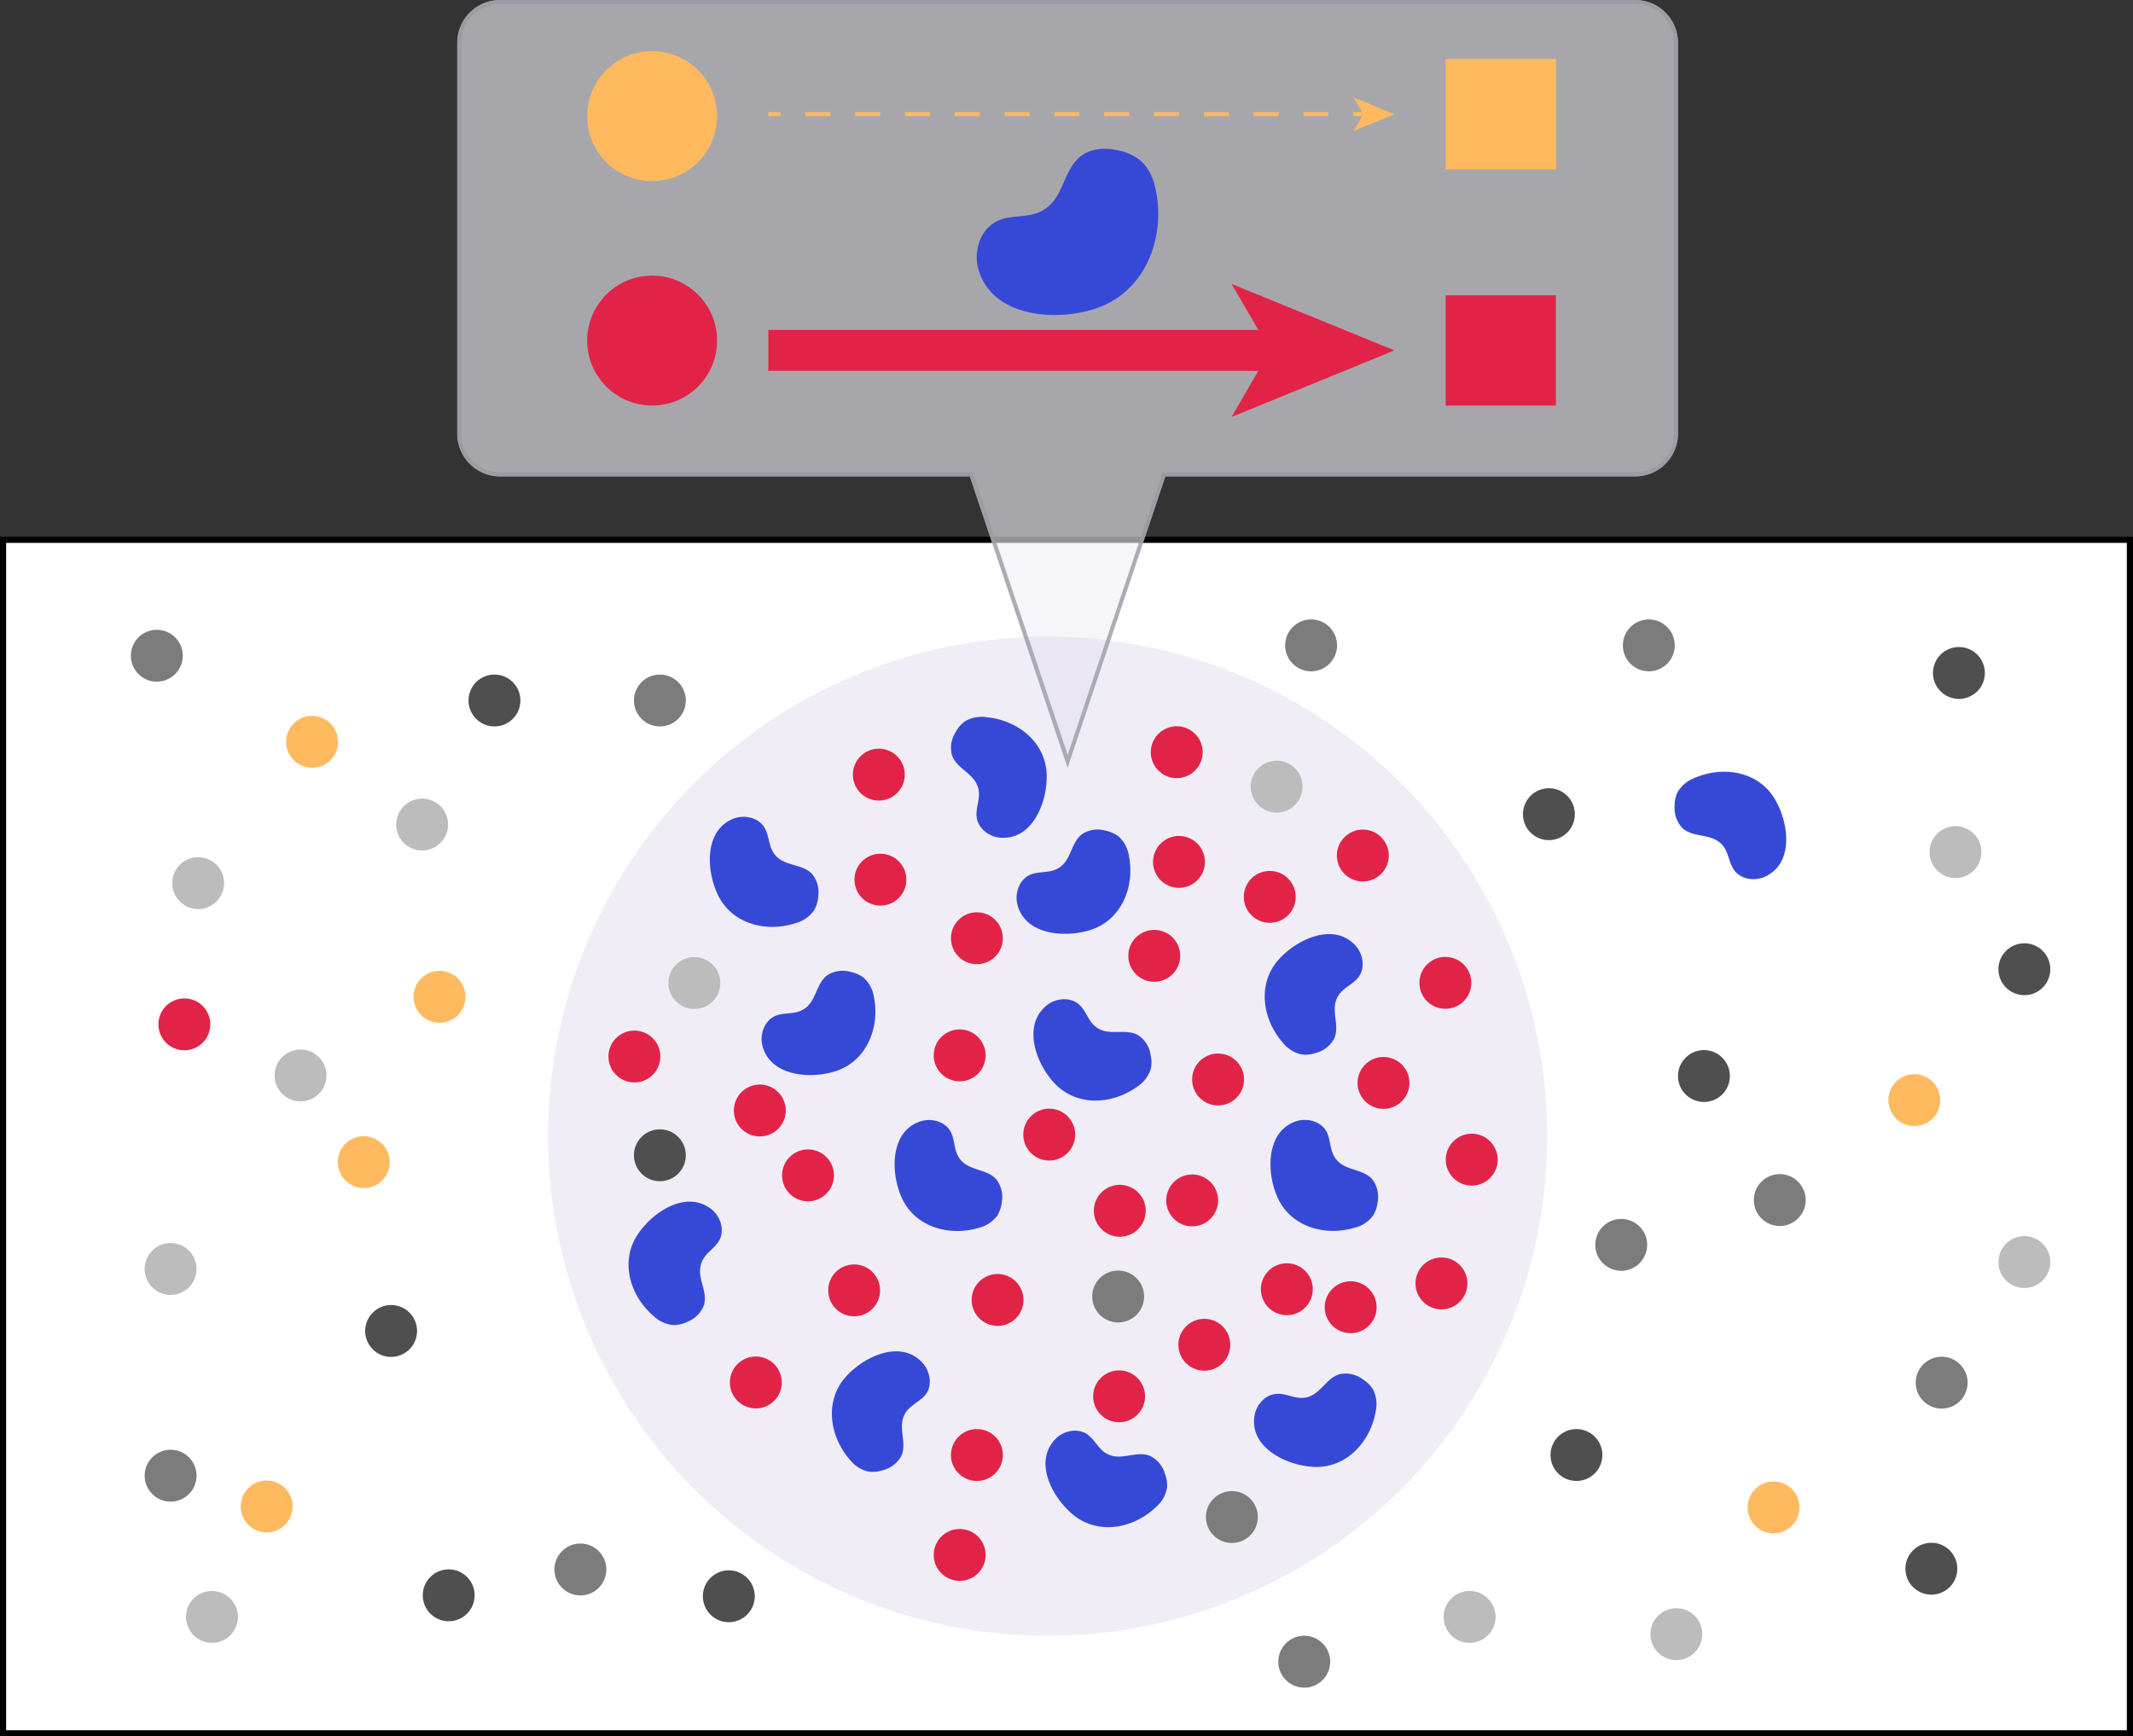 <svg xmlns="http://www.w3.org/2000/svg" viewBox="0 0 521.1 424.27"><rect x="0" y="0" width="521.1" height="424.27" fill="#333333" stroke="none"/><g id="Layer_2" data-name="Layer 2"><g id="Boxes"><rect x="0.75" y="131.9" width="519.61" height="291.62" style="fill:#fff"/><path d="M519.6,132.65V422.77H1.5V132.65H519.6m1.5-1.5H0V424.27H521.1V131.15Z"/></g><g id="Main"><g style="opacity:0.61"><path d="M399.47,0H122.17A10.47,10.47,0,0,0,111.7,10.47v95.47a10.47,10.47,0,0,0,10.47,10.47H236.93l23.89,71.19,23.88-71.19H399.47a10.47,10.47,0,0,0,10.47-10.47V10.47A10.47,10.47,0,0,0,399.47,0Z" style="fill:#f0f1f7"/></g><circle cx="255.94" cy="277.62" r="122.06" style="fill:#cab8dd;opacity:0.25"/><circle cx="107.38" cy="243.56" r="6.34" style="fill:#ffba5f"/><circle cx="45.04" cy="250.29" r="6.34" style="fill:#e22348"/><circle cx="48.41" cy="215.78" r="6.34" style="fill:#bcbcbc"/><circle cx="95.55" cy="325.21" r="6.34" style="fill:#4f4f4f"/><circle cx="38.31" cy="160.22" r="6.34" style="fill:#7c7c7c"/><circle cx="73.42" cy="262.77" r="6.34" style="fill:#bcbcbc"/><circle cx="109.62" cy="389.8" r="6.34" style="fill:#4f4f4f"/><circle cx="141.79" cy="383.49" r="6.34" style="fill:#7c7c7c"/><circle cx="103.13" cy="201.47" r="6.34" style="fill:#bcbcbc"/><circle cx="378.4" cy="198.94" r="6.34" style="fill:#4f4f4f"/><circle cx="320.31" cy="157.69" r="6.34" style="fill:#7c7c7c"/><circle cx="51.78" cy="395.08" r="6.34" style="fill:#bcbcbc"/><circle cx="178.05" cy="390.03" r="6.34" style="fill:#4f4f4f"/><circle cx="41.68" cy="360.57" r="6.34" style="fill:#7c7c7c"/><circle cx="41.68" cy="310.06" r="6.34" style="fill:#bcbcbc"/><circle cx="161.21" cy="282.28" r="6.34" style="fill:#4f4f4f"/><circle cx="273.17" cy="316.79" r="6.34" style="fill:#7c7c7c"/><circle cx="300.95" cy="370.67" r="6.34" style="fill:#7c7c7c"/><circle cx="359.03" cy="395.08" r="6.34" style="fill:#bcbcbc"/><circle cx="471.84" cy="383.3" r="6.34" style="fill:#4f4f4f"/><circle cx="434.8" cy="293.22" r="6.34" style="fill:#7c7c7c"/><circle cx="409.54" cy="399.29" r="6.34" style="fill:#bcbcbc"/><circle cx="385.13" cy="355.52" r="6.34" style="fill:#4f4f4f"/><circle cx="318.63" cy="406.02" r="6.34" style="fill:#7c7c7c"/><circle cx="311.89" cy="192.21" r="6.34" style="fill:#bcbcbc"/><circle cx="478.57" cy="164.43" r="6.34" style="fill:#4f4f4f"/><circle cx="402.81" cy="157.69" r="6.34" style="fill:#7c7c7c"/><circle cx="494.56" cy="308.37" r="6.34" style="fill:#bcbcbc"/><circle cx="494.56" cy="236.82" r="6.34" style="fill:#4f4f4f"/><circle cx="474.36" cy="337.84" r="6.34" style="fill:#7c7c7c"/><circle cx="169.63" cy="240.19" r="6.34" style="fill:#bcbcbc"/><circle cx="120.8" cy="171.16" r="6.34" style="fill:#4f4f4f"/><circle cx="161.21" cy="171.16" r="6.34" style="fill:#7c7c7c"/><circle cx="477.73" cy="208.2" r="6.34" style="fill:#bcbcbc"/><circle cx="416.28" cy="262.92" r="6.34" style="fill:#4f4f4f"/><circle cx="396.07" cy="304.17" r="6.34" style="fill:#7c7c7c"/><path d="M197.22,262.67a20.82,20.82,0,0,0,6.92-.94c7.57-2.45,10.82-10.54,9.39-18a8.07,8.07,0,0,0-2.49-4.79,7.63,7.63,0,0,0-3.18-1.45,7.05,7.05,0,0,0-5.71.77c-3.14,2.3-2.57,7.21-6.77,8.81-1.91.73-4.13.36-6,1.18-2.6,1.14-3.81,4.42-3.14,7.18C187.47,260.47,192.31,262.49,197.22,262.67Z" style="fill:#3649d6"/><circle cx="467.68" cy="268.81" r="6.34" style="fill:#ffba5f"/><circle cx="337.99" cy="264.6" r="6.34" style="fill:#e22348"/><path d="M436.05,201.81a20.61,20.61,0,0,0-2.44-6.55c-4.07-6.84-12.68-8.21-19.66-5.15a8.06,8.06,0,0,0-4.13,3.48,7.59,7.59,0,0,0-.7,3.43,7,7,0,0,0,2,5.4c2.94,2.55,7.6.91,10.1,4.64,1.13,1.71,1.26,3.95,2.48,5.6,1.68,2.28,5.15,2.72,7.69,1.46C436.08,211.8,437,206.64,436.05,201.81Z" style="fill:#3649d6"/><circle cx="238.66" cy="355.52" r="6.34" style="fill:#e22348"/><circle cx="197.4" cy="287.19" r="6.34" style="fill:#e22348"/><circle cx="214.7" cy="189.27" r="6.34" style="fill:#e22348"/><circle cx="433.29" cy="368.33" r="6.34" style="fill:#ffba5f"/><circle cx="314.38" cy="315.01" r="6.34" style="fill:#e22348"/><circle cx="154.98" cy="258.15" r="6.34" style="fill:#e22348"/><circle cx="238.66" cy="229.25" r="6.34" style="fill:#e22348"/><path d="M253.75,258.65a20.52,20.52,0,0,0,3.74,5.9c5.38,5.86,14.09,5.44,20.3,1a8.09,8.09,0,0,0,3.32-4.25,7.66,7.66,0,0,0,0-3.5,7,7,0,0,0-3.07-4.87c-3.4-1.89-7.63.67-10.84-2.48-1.46-1.43-2-3.6-3.57-5-2.12-1.89-5.61-1.61-7.83.14C251.68,248.87,251.87,254.11,253.75,258.65Z" style="fill:#3649d6"/><path d="M259.51,228.15a20.59,20.59,0,0,0,6.93-.93c7.57-2.45,10.81-10.54,9.38-18a8.11,8.11,0,0,0-2.48-4.79,7.73,7.73,0,0,0-3.19-1.45,7,7,0,0,0-5.71.77c-3.14,2.29-2.57,7.21-6.77,8.81-1.91.73-4.12.36-6,1.18-2.6,1.13-3.8,4.42-3.14,7.18C249.76,226,254.6,228,259.51,228.15Z" style="fill:#3649d6"/><path d="M257.66,364.83a20.63,20.63,0,0,0,4.54,5.31c6.17,5,14.73,3.35,20.23-1.92a8,8,0,0,0,2.68-4.69,7.62,7.62,0,0,0-.52-3.46,7,7,0,0,0-3.74-4.38c-3.63-1.38-7.45,1.76-11.08-.89-1.65-1.21-2.54-3.27-4.25-4.4-2.37-1.57-5.78-.79-7.73,1.27C254.2,355.45,255.14,360.61,257.66,364.83Z" style="fill:#3649d6"/><path d="M314.08,356.82a20.6,20.6,0,0,0,6.8,1.6c7.95.4,13.87-6,15.2-13.5a8.11,8.11,0,0,0-.61-5.37,7.67,7.67,0,0,0-2.46-2.48,7,7,0,0,0-5.61-1.33c-3.75,1-5,5.83-9.47,5.83-2,0-4-1.14-6-1-2.83.13-5.13,2.77-5.49,5.59C305.75,351.29,309.55,354.9,314.08,356.82Z" style="fill:#3649d6"/><circle cx="234.45" cy="257.87" r="6.34" style="fill:#e22348"/><circle cx="208.67" cy="315.29" r="6.34" style="fill:#e22348"/><circle cx="184.65" cy="337.79" r="6.34" style="fill:#e22348"/><circle cx="332.94" cy="209.04" r="6.34" style="fill:#e22348"/><circle cx="234.45" cy="379.93" r="6.34" style="fill:#e22348"/><circle cx="76.24" cy="181.26" r="6.34" style="fill:#ffba5f"/><circle cx="297.58" cy="263.76" r="6.34" style="fill:#e22348"/><circle cx="88.87" cy="283.96" r="6.34" style="fill:#ffba5f"/><circle cx="310.21" cy="219.14" r="6.34" style="fill:#e22348"/><circle cx="273.4" cy="341.18" r="6.34" style="fill:#e22348"/><circle cx="65.15" cy="368.09" r="6.34" style="fill:#ffba5f"/><circle cx="352.15" cy="313.59" r="6.34" style="fill:#e22348"/><path d="M173.51,211.87a20.79,20.79,0,0,0,1.84,6.73c3.43,7.18,11.88,9.34,19.11,6.93a8,8,0,0,0,4.42-3.1,7.5,7.5,0,0,0,1-3.34,7,7,0,0,0-1.51-5.57c-2.69-2.8-7.49-1.59-9.63-5.54-1-1.8-.9-4-2-5.8-1.47-2.42-4.89-3.18-7.53-2.16C174.4,201.91,173,207,173.51,211.87Z" style="fill:#3649d6"/><path d="M218.6,285.68a20.5,20.5,0,0,0,1.61,6.79c3.19,7.29,11.56,9.72,18.87,7.55a8.09,8.09,0,0,0,4.53-2.94,7.76,7.76,0,0,0,1.12-3.31,7,7,0,0,0-1.33-5.61c-2.59-2.9-7.43-1.85-9.44-5.86-.91-1.83-.76-4.08-1.76-5.86-1.39-2.48-4.78-3.35-7.46-2.41C219.81,275.75,218.29,280.77,218.6,285.68Z" style="fill:#3649d6"/><path d="M317.89,230.15a20.74,20.74,0,0,0-5.51,4.3c-5.29,5.94-4,14.56,1,20.3a8.06,8.06,0,0,0,4.56,2.89,7.64,7.64,0,0,0,3.48-.36,7,7,0,0,0,4.54-3.55c1.55-3.56-1.42-7.52,1.39-11,1.29-1.6,3.39-2.39,4.59-4.05,1.67-2.29,1.05-5.74-.92-7.78C327.41,227.12,322.22,227.83,317.89,230.15Z" style="fill:#3649d6"/><circle cx="185.62" cy="271.34" r="6.34" style="fill:#e22348"/><circle cx="243.71" cy="317.63" r="6.34" style="fill:#e22348"/><circle cx="273.57" cy="295.84" r="6.34" style="fill:#e22348"/><path d="M310.42,285.65a20.69,20.69,0,0,0,1.62,6.79c3.19,7.29,11.56,9.72,18.87,7.55a8,8,0,0,0,4.52-2.94,7.77,7.77,0,0,0,1.13-3.31,7.05,7.05,0,0,0-1.33-5.61c-2.6-2.9-7.43-1.84-9.44-5.86-.92-1.83-.77-4.07-1.77-5.86-1.39-2.47-4.78-3.34-7.46-2.41C311.64,275.72,310.12,280.74,310.42,285.65Z" style="fill:#3649d6"/><path d="M160.61,296.59a20.88,20.88,0,0,0-4.83,5.05c-4.38,6.64-1.88,15,3.92,19.94a8,8,0,0,0,4.93,2.2,7.77,7.77,0,0,0,3.39-.85,7,7,0,0,0,4-4.17c1-3.75-2.49-7.24-.21-11.11,1-1.76,3-2.85,3.95-4.66,1.33-2.51.22-5.83-2-7.57C169.6,292.22,164.57,293.67,160.61,296.59Z" style="fill:#3649d6"/><path d="M212.15,332.09a20.7,20.7,0,0,0-5.51,4.3c-5.29,5.94-4,14.56,1,20.3a8.06,8.06,0,0,0,4.56,2.89,7.64,7.64,0,0,0,3.48-.36,7,7,0,0,0,4.55-3.55c1.54-3.56-1.43-7.52,1.39-11,1.28-1.6,3.38-2.4,4.58-4,1.67-2.29,1-5.74-.92-7.78C221.68,329.06,216.48,329.76,212.15,332.09Z" style="fill:#3649d6"/><path d="M254.66,196.22a20.55,20.55,0,0,0,1.05-6.9c-.23-8-7.08-13.35-14.67-14.07a8,8,0,0,0-5.3,1,7.69,7.69,0,0,0-2.28,2.65,7,7,0,0,0-.87,5.69c1.33,3.66,6.2,4.5,6.56,9,.17,2-.81,4.06-.55,6.1.36,2.81,3.17,4.89,6,5C249.82,205,253.11,200.89,254.66,196.22Z" style="fill:#3649d6"/><circle cx="359.55" cy="283.35" r="6.34" style="fill:#e22348"/><circle cx="291.25" cy="293.31" r="6.34" style="fill:#e22348"/><circle cx="256.33" cy="277.23" r="6.34" style="fill:#e22348"/><circle cx="294.22" cy="328.58" r="6.34" style="fill:#e22348"/><circle cx="329.97" cy="319.41" r="6.34" style="fill:#e22348"/><circle cx="215.09" cy="214.94" r="6.34" style="fill:#e22348"/><circle cx="287.48" cy="183.79" r="6.34" style="fill:#e22348"/><circle cx="281.99" cy="233.55" r="6.34" style="fill:#e22348"/><circle cx="288.03" cy="210.6" r="6.34" style="fill:#e22348"/><circle cx="353.11" cy="240.15" r="6.34" style="fill:#e22348"/></g><g id="Zoom"><g style="opacity:0.8"><path d="M399.47,1a9.48,9.48,0,0,1,9.47,9.47v95.47a9.48,9.48,0,0,1-9.47,9.47H284l-.23.68-22.93,68.37-22.94-68.37-.23-.68H122.17a9.48,9.48,0,0,1-9.47-9.47V10.47A9.48,9.48,0,0,1,122.17,1h277.3m0-1H122.17A10.47,10.47,0,0,0,111.7,10.47v95.47a10.47,10.47,0,0,0,10.47,10.47H236.93l23.89,71.19,23.88-71.19H399.47a10.47,10.47,0,0,0,10.47-10.47V10.47A10.47,10.47,0,0,0,399.47,0Z" style="fill:#989ba5"/></g><circle cx="159.32" cy="28.38" r="15.87" style="fill:#ffba5f"/><circle cx="159.32" cy="83.22" r="15.87" style="fill:#e22348"/><rect x="353.18" y="14.43" width="26.94" height="26.94" style="fill:#ffba5f"/><rect x="353.18" y="72.16" width="26.94" height="26.94" style="fill:#e22348"/><path d="M256.48,76.94a32.67,32.67,0,0,0,11-1.48c12.06-3.91,17.24-16.8,14.95-28.73-.55-2.88-1.7-5.78-4-7.64a12.16,12.16,0,0,0-5.07-2.31c-3.08-.71-6.56-.64-9.11,1.22-5,3.66-4.09,11.5-10.78,14-3,1.16-6.57.57-9.57,1.88-4.14,1.8-6.05,7-5,11.44C240.93,73.45,248.64,76.66,256.48,76.94Z" style="fill:#3649d6"/><line x1="187.7" y1="85.62" x2="312.43" y2="85.62" style="fill:none;stroke:#e22348;stroke-miterlimit:10;stroke-width:10px"/><polygon points="340.67 85.62 300.87 101.89 310.31 85.62 300.87 69.37 340.67 85.62" style="fill:#e22348"/><line x1="187.7" y1="27.9" x2="190.7" y2="27.9" style="fill:none;stroke:#ffba5f;stroke-miterlimit:10"/><line x1="196.78" y1="27.9" x2="327.57" y2="27.9" style="fill:none;stroke:#ffba5f;stroke-miterlimit:10;stroke-dasharray:6.083,6.083"/><line x1="330.61" y1="27.9" x2="333.61" y2="27.9" style="fill:none;stroke:#ffba5f;stroke-miterlimit:10"/><polygon points="340.67 27.9 330.72 31.97 333.08 27.9 330.72 23.84 340.67 27.9" style="fill:#ffba5f"/></g></g></svg>